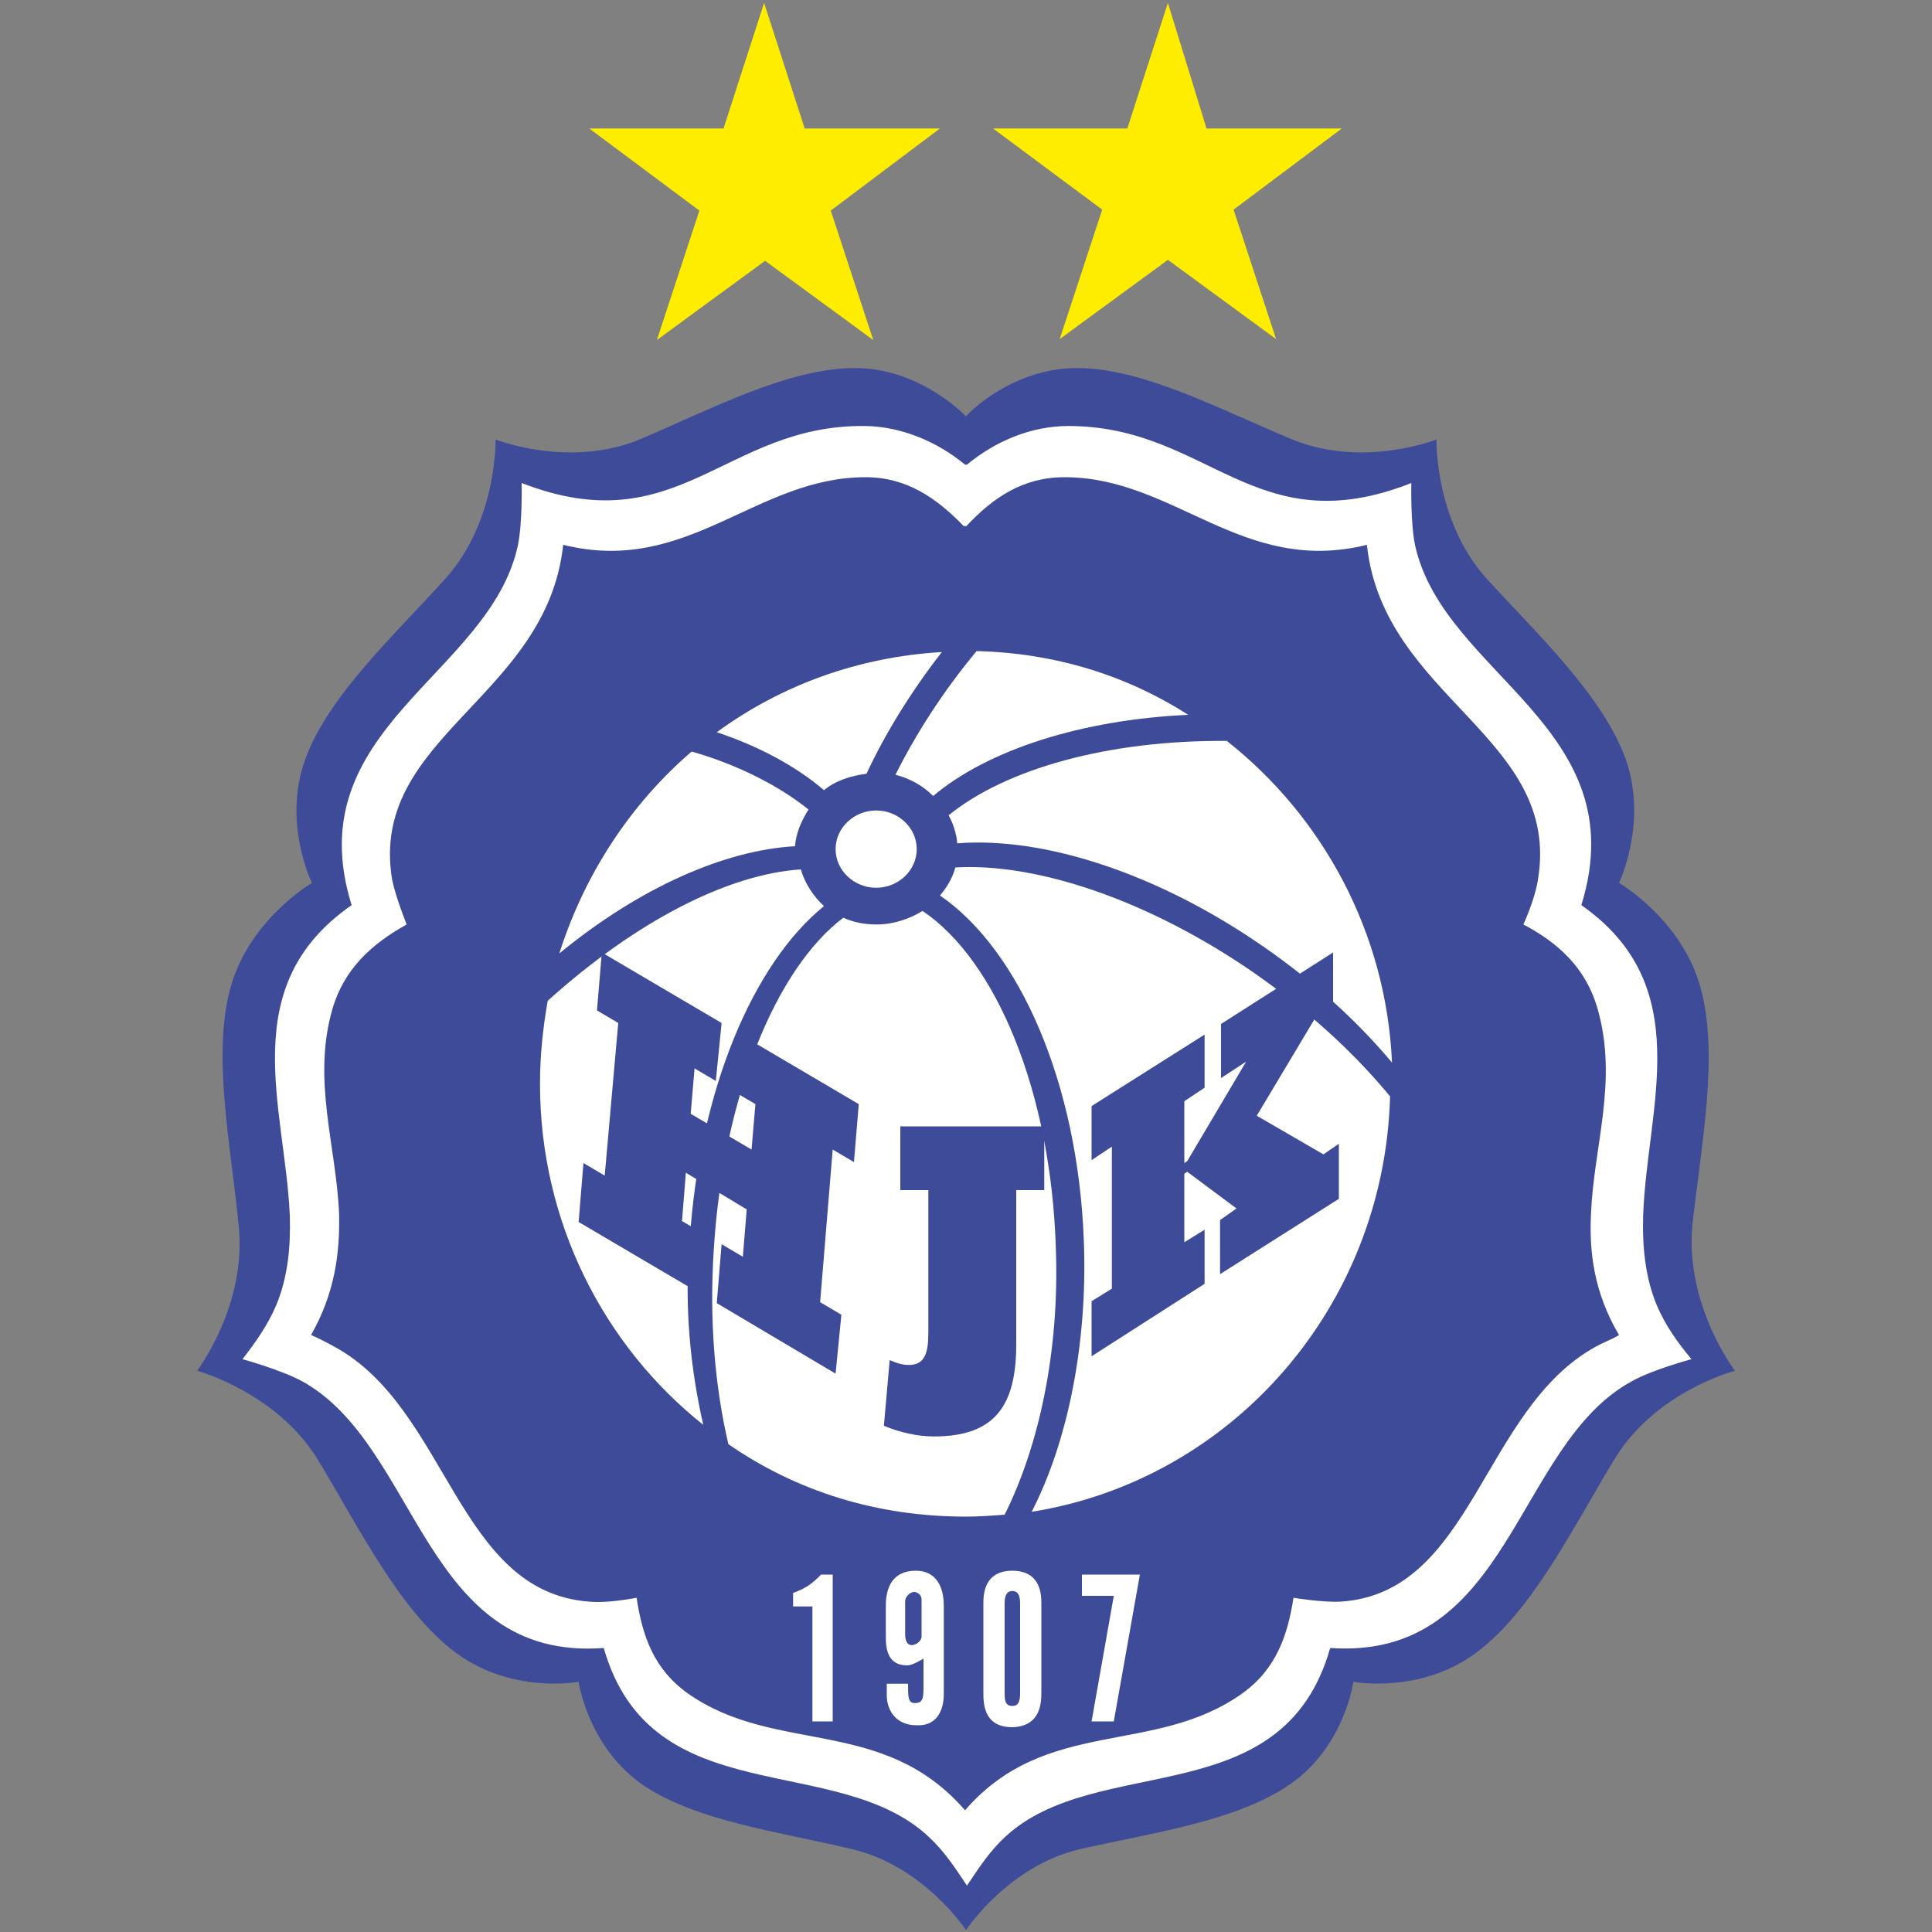 <?xml version="1.0" encoding="utf-8"?>
<!-- Generator: Adobe Illustrator 21.1.0, SVG Export Plug-In . SVG Version: 6.00 Build 0)  -->
<svg version="1.1" id="Layer_1" xmlns="http://www.w3.org/2000/svg" xmlns:xlink="http://www.w3.org/1999/xlink" x="0px" y="0px"
	 viewBox="0 0 200 200" style="enable-background:new 0 0 200 200;" xml:space="preserve">
<rect x="0" y="0" width="200" height="200" fill="#808080" stroke="none"/>
<style type="text/css">
	.st0{fill:#3E4B99;}
	.st1{fill:#FFFFFF;}
	.st2{fill:#FFED00;}
</style>
<g>
	<path class="st0" d="M175.2,126.8c0.9-8.3,2.8-17.7,0.8-24.7c-2-7-8.4-10.7-8.4-10.7s3-6.2,0.7-12.8c-2.4-6.6-9.1-12.9-14.5-18.8
		c-5.3-6-5.1-14.3-5.1-14.3s-7.6,3-14.9,0c-7.3-3-15.4-7.4-22.3-7.4c-6.5,0-11,4.4-11.5,5c-0.6-0.6-5.1-5-11.5-5
		c-6.9,0-15,4.3-22.3,7.4c-7.3,3-14.9,0-14.9,0s0.2,8.3-5.1,14.3C40.8,65.8,34,72,31.6,78.6c-2.4,6.6,0.7,12.8,0.7,12.8
		s-6.4,3.7-8.4,10.7c-2,7,0,16.4,0.8,24.7c0.9,8.3-4.3,15.1-4.3,15.1s8.2,2.2,12.5,9.2c4.3,7.1,8.5,15.7,14.3,20
		c5.8,4.3,12.7,3,12.7,3s0.9,6.5,6.4,10.5c5.5,3.9,14.3,5,21.8,6.8c7.5,1.7,11.9,8.4,11.9,8.4s4.4-6.7,11.9-8.4
		c7.5-1.7,16.3-2.9,21.8-6.8c5.5-3.9,6.4-10.5,6.4-10.5s6.9,1.3,12.7-3c5.8-4.3,10-12.9,14.3-20c4.3-7.1,12.5-9.2,12.5-9.2
		S174.4,135.1,175.2,126.8z"/>
	<path class="st1" d="M171.5,135.1c-1.2-2.9-1.5-6.1-1.4-9.3h0c0.4-11.2,5.6-23.7-6.4-32.1c5.7-18.4-14.2-23.8-17.2-37.2
		c-0.5-2.3-0.4-6.5-0.4-6.5c-16.2,6.4-21-5.9-35.5-5.9c-3.9,0-7.6,1.6-10.5,4c0,0,0,0-0.1,0c0,0,0,0-0.1,0c-2.9-2.4-6.7-4-10.5-4
		C75,44,70.2,56.3,54,50c0,0,0.1,4.2-0.4,6.5c-2.9,13.4-22.9,18.9-17.2,37.2c-12.1,8.4-6.9,20.9-6.4,32.1l0,0
		c0.1,3.3-0.2,6.4-1.4,9.3c-0.9,2.1-2.1,3.8-3.5,5.6c0,0,4,1.1,6.2,2.3c12.1,6.7,12.5,29,31.2,27.6c4.9,17.2,24.2,10.6,33.7,19.6
		c1.6,1.5,2.7,3.2,3.9,5c1.2-1.8,2.3-3.5,3.9-5c9.5-8.9,28.8-2.3,33.7-19.6c18.7,1.3,19.1-21,31.2-27.6c2.1-1.2,6.2-2.3,6.2-2.3
		C173.6,138.9,172.4,137.2,171.5,135.1z M165.2,139.4c-11.8,6.5-12.7,25.5-26.4,26.4c-1.9,0.1-4.9-0.4-4.9-0.4
		c-0.6,3.9-1.8,7.4-5.3,9.9c-9.1,6.5-20.3,2.4-28.7,12.1c0,0,0,0,0,0c0,0,0,0,0,0c-8.5-9.8-19.6-5.7-28.7-12.1
		c-3.5-2.5-4.7-5.9-5.3-9.9c0,0-3,0.6-4.9,0.4c-13.7-1-14.6-20-26.4-26.4c-0.9-0.5-1.7-0.9-2.4-1.2c2.5-4.4,3-8.6,2.9-12.6h0
		c-0.3-7-2.8-13.8-0.7-21.1c1.2-4.2,4.1-6.8,7.7-8.8c0,0-1.1-2.7-1.5-4.6c-2.5-14.8,16-18.8,17.7-34.7c12.9,3.2,19.9-7,31.3-7
		c4.3,0,7.4,2.2,10.2,5.1c0,0,0,0,0.1-0.1c0,0,0.1,0.1,0.1,0.1c2.8-3,5.9-5.1,10.2-5.1c11.4,0,18.4,10.2,31.3,7
		c1.7,15.9,20.2,19.9,17.7,34.7c-0.3,2-1.5,4.6-1.5,4.6c3.6,1.9,6.5,4.5,7.7,8.8c2.1,7.4-0.4,14.1-0.7,21.1h0
		c-0.2,4,0.3,8.2,2.9,12.6C167,138.6,166.1,138.9,165.2,139.4z"/>
	<path class="st1" d="M86.5,87.9c0-2.2,1.9-4,4.2-4c2.3,0,4.2,1.8,4.2,4c0,2.2-1.9,4-4.2,4C88.4,91.9,86.5,90.1,86.5,87.9"/>
	<path class="st1" d="M57.9,98.7c2.6-8.2,7.4-15.5,13.7-20.9c4.9,1.4,9.1,3.6,12.1,6c-0.7,1.1-1.3,2.4-1.4,3.8
		C75.1,88,66.3,91.8,57.9,98.7"/>
	<path class="st1" d="M72.8,147.5c-10.3-8.2-16.9-21-16.9-35.3c0-2.9,0.3-5.8,0.8-8.6c9.1-8.2,18.6-13.1,26.2-13.6
		c0.4,1.4,1.3,2.8,2.4,3.8c-7.3,5.9-12.9,19-13.9,34.6C70.8,135.3,71.5,141.8,72.8,147.5"/>
	<path class="st1" d="M75.4,149.5c-1.4-6-2-12.9-1.5-20.3c1-15.7,6.4-28.9,13.4-34.2c1.1,0.5,2.2,0.7,3.5,0.7c1.7,0,3.4-0.6,4.7-1.4
		c7.6,5.1,13.3,18.7,13.8,34.9c0.4,10.8-1.8,20.6-5.3,27.6c-1.3,0.1-2.7,0.2-4,0.2C90.8,157,82.5,154.4,75.4,149.5"/>
	<path class="st1" d="M97.3,92.7c8.2,5.6,14.3,19.4,14.9,35.8c0.4,10.7-1.7,20.8-5.4,28c20.7-3.3,36.5-21.2,37.1-43
		c-3.7-4.5-8.5-8.9-14.1-12.8c-11-7.6-22.6-11.4-30.9-10.9C98.6,90.9,98,91.9,97.3,92.7"/>
	<path class="st1" d="M144.1,110c-3.6-4.3-8.1-8.4-13.3-12c-11.1-7.7-22.9-11.4-31.7-10.7c-0.1-1-0.4-2-0.9-2.9
		c5.9-4.8,16.5-7.8,28.8-7.7C136.9,84.5,143.5,96.5,144.1,110"/>
	<path class="st1" d="M123,74c-11,0.5-20.7,3.6-26.4,8.4c-1.1-1.1-2.4-1.8-3.9-2.2c2.1-4.2,4.9-8.6,8.4-12.8
		C109.2,67.6,116.6,69.9,123,74"/>
	<path class="st1" d="M97.5,67.5c-3.2,4.1-5.9,8.5-7.8,12.6c-1.6,0.2-3.2,0.7-4.4,1.7c-2.8-2.4-6.6-4.5-11.1-6
		C80.9,70.9,88.9,68,97.5,67.5"/>
	<path class="st1" d="M86.2,178.2V163H85c-0.9,0.9-1.5,1.4-2.9,1.9v1.4h2v11.9H86.2"/>
	<path class="st1" d="M93.7,165.8c0-0.6,0.6-1,0.9-1c0.4,0,0.8,0.3,0.8,0.8v3.8c0,0.5-0.6,0.9-1,0.9c-0.7,0-0.7-0.9-0.7-1.2V165.8
		 M97.7,175.4v-9.2c0-1.8-0.7-3.6-2.9-3.6c-2.3,0-3.1,1.6-3.1,3.6v3.3c0,1.2,0.2,2.9,2.2,2.9c0.6,0,1.5-0.6,1.7-0.7v2.8
		c0,1.2,0,1.8-0.9,1.8c-0.7,0-0.7-0.6-0.7-2l-2.2,0v1.2c0,1.5,0.9,3.1,3.1,3.1C97,178.7,97.7,177,97.7,175.4z"/>
	<path class="st1" d="M104,166c0-0.6,0.1-1.3,0.8-1.3c0.7,0,0.8,0.7,0.8,1.3v9.2c0,0.8-0.1,1.4-0.8,1.4c-0.8,0-0.8-0.7-0.8-1.4V166
		 M107.8,175.1V166c0-0.8,0-3.4-3-3.4c-3,0-3,2.6-3,3.4v9.2c0,1.1,0,3.6,3,3.6C107.8,178.7,107.8,176.2,107.8,175.1z"/>
	<polyline class="st1" points="115.3,178.2 118,163 112,163 112,165.2 115.3,165.2 113,178.2 115.3,178.2 	"/>
	<path class="st0" d="M96.1,123.2V138c0,2.1-0.4,3.3-2,3.3c-0.7,0-1.3-0.2-2-0.5l-0.6,6.8c1.7,0.7,3.5,1.1,5.2,1.1
		c6.2,0,8.5-3.1,8.5-9.5v-16h2.9v-6.6H93.2v6.6H96.1"/>
	<polyline class="st0" points="59.9,126.5 72.3,133.8 72.8,127.7 70.6,126.4 71,121.4 77.3,125.2 76.9,130.1 74.7,128.8 74.2,134.9 
		86.5,142.2 87.1,136.1 84.9,134.8 86.2,119 88.4,120.3 88.9,114.3 76.5,107 76,113 78.2,114.3 77.8,119 71.5,115.3 71.9,110.6 
		74.1,111.9 74.7,105.9 62.3,98.6 61.8,104.6 64,105.9 62.6,121.7 60.4,120.4 59.9,126.5 	"/>
	<polyline class="st0" points="113,140.4 124.7,132.9 124.7,127.3 122.6,128.6 122.6,121.5 122.9,121.3 128,125.1 126.3,126.3 
		126.3,131.9 138.6,124.1 138.6,118.4 137,119.5 130.1,115.5 136.2,105.3 138,104.1 138,98.6 126.4,106 126.4,111.6 129,109.9 
		122.9,120.2 122.6,120.4 122.6,114 124.7,112.6 124.7,107.1 113,114.5 113,120.1 115.1,118.7 115.1,133.4 113,134.7 113,140.4 	"/>
	<path class="st2" d="M83.3,13.3h14L86,21.8l4.4,13.4l-11.2-8.2L68,35.2l4.4-13.4L61,13.3h13.9l4.2-13L83.3,13.3z"/>
	<path class="st2" d="M124.9,13.3h14l-11.2,8.4l4.4,13.4l-11.2-8.2l-11.2,8.2l4.4-13.4l-11.3-8.4h13.9l4.2-13L124.9,13.3z"/>
</g>
</svg>
